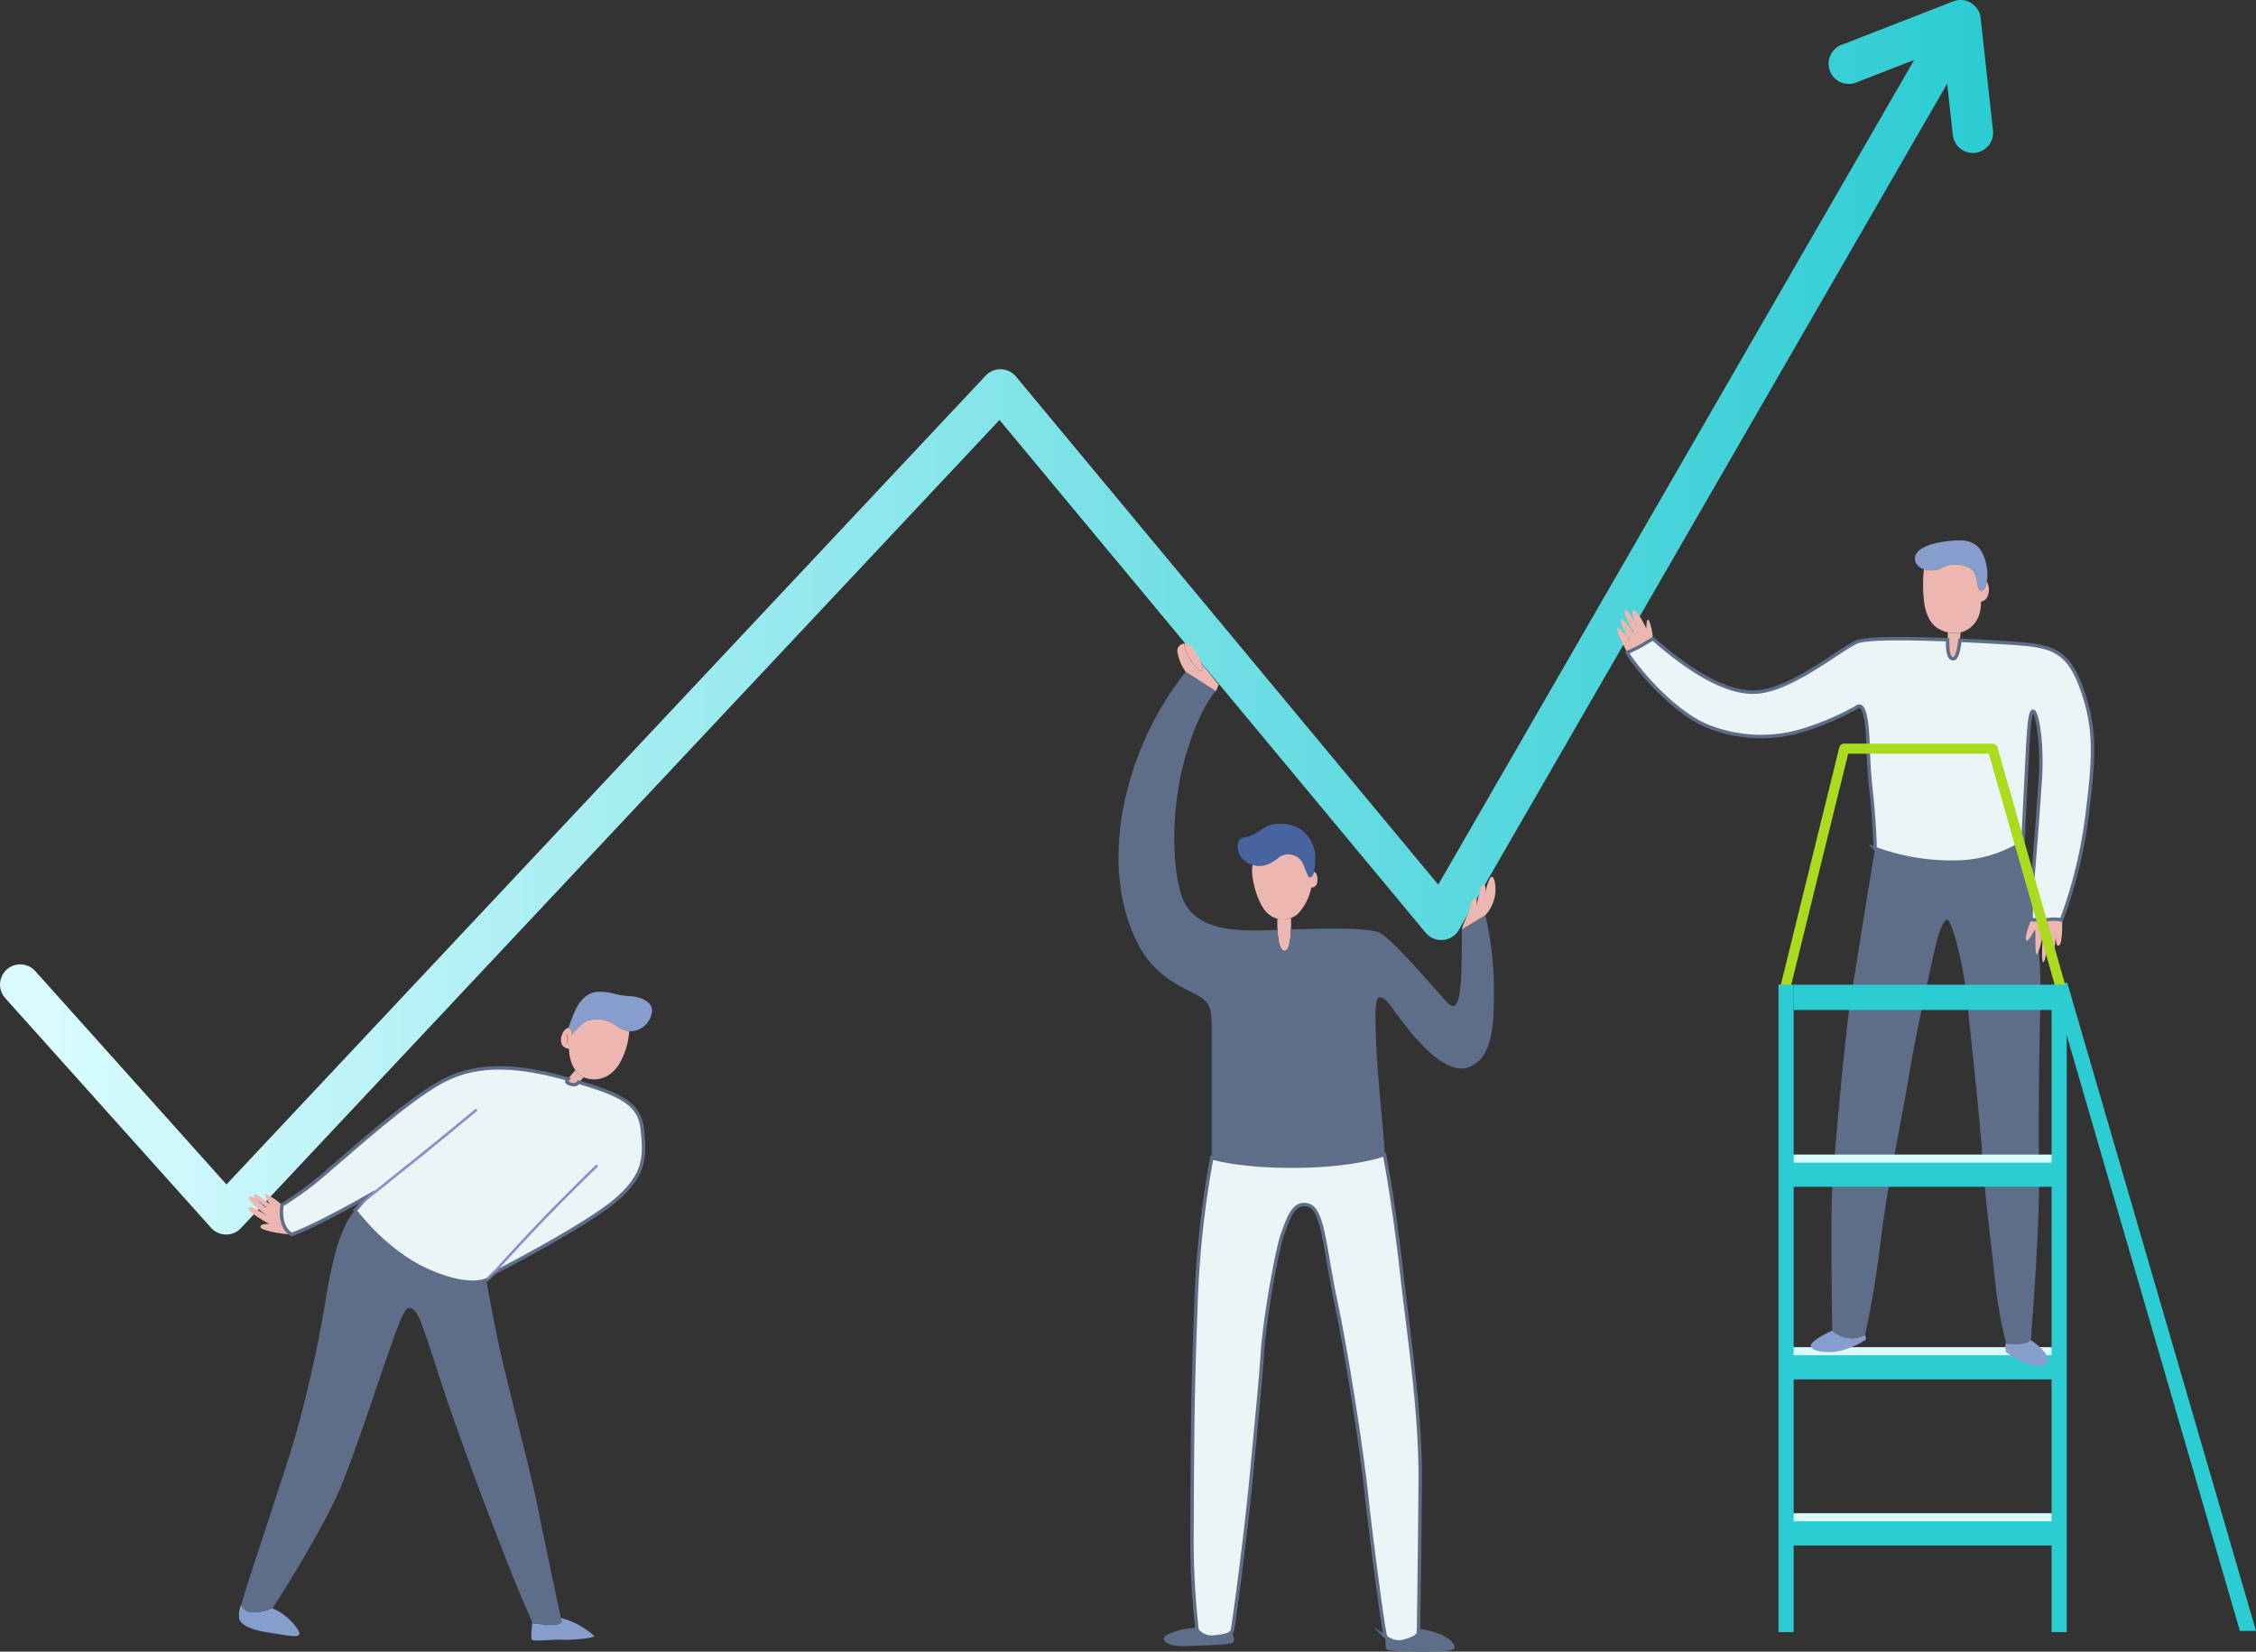 <svg xmlns="http://www.w3.org/2000/svg" xmlns:xlink="http://www.w3.org/1999/xlink" width="327.458" height="239.778" viewBox="0 0 327.458 239.778"><rect x="0" y="0" width="327.458" height="239.778" fill="#333333" stroke="none"/><defs><linearGradient id="a" y1="0.5" x2="1" y2="0.5" gradientUnits="objectBoundingBox"><stop offset="0" stop-color="#dbfcff"/><stop offset="1" stop-color="#2cccd3"/></linearGradient></defs><g transform="translate(-151.258 -273)"><path d="M394.724,382.638c-.4-.011-.6-.035-.6-.035s-.021-1.3.093-3.575c-.495-3.285-1.006-6.113-1.285-7.655a18.527,18.527,0,0,1-9.983,2.887,32.067,32.067,0,0,1-11.467-1.971c-.641,3.531-2.659,16.412-3.531,21.772s-2.429,23.056-2.7,27.6,0,20.625,0,20.625a4.212,4.212,0,0,0,2.565,1.1,3.2,3.2,0,0,0,2.058-.349,1.013,1.013,0,0,0,.143-.108s1.375-6.051,2.292-13.842,3.208-18.29,4.081-23.836,3.3-16.363,3.8-18.518,1.147-4.18,1.789-4.083,2.337,6.466,2.841,11.6,1.787,16.318,2.245,23.056,1.284,12.422,1.79,17.51a65.426,65.426,0,0,0,1.606,9.183c.026.106.042.168.042.168s2.685.4,3.546-.521a.365.365,0,0,1,.031-.029s1.283-15.723,1.191-23.607.006-19.254.229-26.219A75.587,75.587,0,0,0,394.724,382.638Z" transform="translate(51.954 23.897)" fill="#5e6d88"/><path d="M440.541,291.951l-1.794-16.337a2.933,2.933,0,0,0-3.981-2.414l-16.173,6.3a2.933,2.933,0,1,0,2.129,5.465l8.376-3.263L360.019,401.427l-61.293-73.763a2.938,2.938,0,0,0-2.168-1.058,2.905,2.905,0,0,0-2.227.925l-110.2,117.419-27.751-30.969a2.933,2.933,0,0,0-4.37,3.914l29.886,33.353a2.935,2.935,0,0,0,2.15.977h.035a2.937,2.937,0,0,0,2.139-.926L296.336,333.969,358.2,408.416a2.936,2.936,0,0,0,4.8-.409l70.891-122.867.818,7.45a2.935,2.935,0,0,0,2.912,2.615,2.873,2.873,0,0,0,.324-.019A2.938,2.938,0,0,0,440.541,291.951Z" fill="url(#a)"/><g transform="translate(449.195 415.633)"><path d="M418.145,481.889l-27.181-93.52,2.112-.614,27.409,94.133Z" transform="translate(-390.964 -387.756)" fill="#2cccd3"/></g><path d="M226.468,389.466c-1.987-.092-2.6-.7-4.585-.61s-3.025,1.985-3.642,3.6c-.265.691-.479,1.217-.587,1.621.256,0,.4.295.477.747.01.051.017.107.026.163a13.157,13.157,0,0,1,1.648-1.644,3.681,3.681,0,0,1,.635-.329,6.257,6.257,0,0,1,1.592-.2,6.553,6.553,0,0,1,1.134.226c1.31.374,1.966,1.427,3.294,1.52a2.847,2.847,0,0,0,.618-.022,3.2,3.2,0,0,0,2.688-2.9C229.889,390.5,228.452,389.558,226.468,389.466Z" transform="translate(16.129 28.142)" fill="#879dcc"/><path d="M217.962,393.877a.276.276,0,0,0,.121-.055c-.009-.056-.016-.112-.026-.163C218.023,393.732,217.989,393.8,217.962,393.877Z" transform="translate(16.204 29.311)" fill="#8c8cc8"/><path d="M226.673,393.785a10.8,10.8,0,0,1-1.429,4.731,5.052,5.052,0,0,1-1.679,1.723,3.057,3.057,0,0,1-.763.338,3.8,3.8,0,0,1-2.706-.094,3.108,3.108,0,0,1-1.226-1.028,4.435,4.435,0,0,1-.594-1.137,6.945,6.945,0,0,1-.352-1.994,1.221,1.221,0,0,1-1.049-.639,2.14,2.14,0,0,1,.609-2.229.676.676,0,0,1,.382-.148c.263,0,.4.295.483.741-.036.075-.066.147-.094.221a.347.347,0,0,0,.117-.052,13.246,13.246,0,0,1,1.651-1.642,3.548,3.548,0,0,1,.638-.338,6.17,6.17,0,0,1,1.591-.2,6.235,6.235,0,0,1,1.13.227C224.693,392.642,225.346,393.691,226.673,393.785Z" transform="translate(15.914 28.917)" fill="#ecb7b0"/><path d="M218.7,398.006a13.615,13.615,0,0,0-1.07,1.291c-.126.183-.2.326-.188.382.058.183,1,.672,1.494.275.072-.058.154-.131.24-.209.247-.221.526-.493.748-.715A3.1,3.1,0,0,1,218.7,398.006Z" transform="translate(16.078 30.367)" fill="#ecb7b0"/><path d="M185.14,414.052a8.251,8.251,0,0,0-2.337-1.559c-.459-.046.6,1.468.6,1.468s-1.879-1.561-2.292-1.469c-.189.044-.071.328.221.68a14.732,14.732,0,0,1,1.613,1.247,5.118,5.118,0,0,1-1.613-1.247c-.454-.286-.861-.457-1-.267-.368.506,2.979,2.981,2.979,2.981s-2.716-2.016-3.009-1.421,3.009,2.338,3.009,2.338-1.467-.092-1.284.5,4.649,1.171,4.6.984c-.021.007-.045.017-.066.024C186.562,418.314,184.682,417.58,185.14,414.052Z" transform="translate(7.05 33.885)" fill="#ecb7b0"/><path d="M182.736,414.285a14.732,14.732,0,0,0-1.613-1.247A5.119,5.119,0,0,0,182.736,414.285Z" transform="translate(7.255 34.018)" fill="#8c8cc8"/><path d="M232.563,416.993c-4.027,3.411-15.174,9.264-17.227,10.334l-.015.007c-.206.1-.316.162-.316.162l-.917.91a.8.8,0,0,1-.153.08.543.543,0,0,1-.081.036c-.733.3-3.286.962-8.471-1.349-6.285-2.8-10.591-8.756-10.591-8.756l.433-.469,1.409-1.549.036-.044s-7.334,4.21-10.98,5.522l-.065.021s-1.878-.733-1.423-4.259a49.132,49.132,0,0,0,6.652-4.951c4.994-4.262,12.467-10.994,17.183-13.288,4.7-2.288,10.208-2.15,17.689-.039a.851.851,0,0,0-.191.382c.06.184,1.006.675,1.5.278.075-.058.154-.13.242-.213,6.452,1.922,8.845,3.278,9.226,6.872C236.919,410.532,237.007,413.239,232.563,416.993Z" transform="translate(7.986 30.3)" fill="#ecf5f5" stroke="#5e6d88" stroke-miterlimit="10" stroke-width="0.5"/><path d="M179.5,460.507c.01-.05.027-.117.045-.183h0a3.8,3.8,0,0,0-.319,2.292c.184.367.733,1.327,4.171,1.877s4.4.735,4.538.231c.129-.476-1.644-2.9-3.96-3.755a6.551,6.551,0,0,1-2.778.59A1.8,1.8,0,0,1,179.5,460.507Z" transform="translate(6.775 45.505)" fill="#879dcc"/><path d="M216.08,462.99c-1.376-.092-2.568-.229-2.568-.229s-.021-.045-.087-.19h0c.087.19-.318,2.3,0,2.574s2.518-.047,4.489,0,4.491-.281,4.537-.529a11.217,11.217,0,0,0-4.839-2.629c.075.347.118.544.118.544S217.455,463.082,216.08,462.99Z" transform="translate(15.072 45.909)" fill="#879dcc"/><path d="M225.84,473.554c-.465-2.154-2.215-10.291-3.32-15.82-1.284-6.417-4.768-19.158-5.96-25.072-.8-3.99-1.315-6.785-1.562-8.185-.735.3-3.29.959-8.474-1.349-6.282-2.8-10.59-8.755-10.59-8.755-1.146,1.33-2.8,3.987-4.217,12.788a184.132,184.132,0,0,1-4.216,19.206c-1.076,4.078-7.276,22.215-8.022,25.119-.017.066-.035.133-.045.183a1.8,1.8,0,0,0,1.7,1.053,6.551,6.551,0,0,0,2.778-.59l.109-.051s7.609-11.733,10.176-18.333,4.629-13.11,6.463-18.29,2.521-7.425,3.53-6.83,1.283,1.6,4.4,11.138,9.4,25.762,11.138,29.886c1.265,3,1.755,4.1,1.929,4.486.066.145.087.19.087.19s1.192.137,2.568.229,1.651-.459,1.651-.459S225.914,473.9,225.84,473.554Z" transform="translate(6.845 34.343)" fill="#5e6d88"/><path d="M304.949,370.022a5.831,5.831,0,0,0-4.584-.574c-1.259.506-1.787,1.444-3.8,1.812-1.248.226-1.055,3.071,1.1,3.849.109.04.216.071.321.1,1.966.543,3.2-.68,3.988-1.245a2.413,2.413,0,0,1,3.186.8c.528,1.1.87,2.337,1.121,2.245.181-.066.429-.031.6-.805a9.007,9.007,0,0,0,.159-1.418A5.175,5.175,0,0,0,304.949,370.022Z" transform="translate(35.11 23.369)" fill="#4763a0"/><path d="M306.968,376.577c-.044,1.122-.895,1.025-.895,1.025a7.883,7.883,0,0,1-2,3.882,3.3,3.3,0,0,1-.946.534,3.17,3.17,0,0,1-1.765.169,3.229,3.229,0,0,1-1.607-.822h-.007a3.513,3.513,0,0,1-.528-.594,6.832,6.832,0,0,1-.646-1.136c-.841-1.8-1.3-4.225-1.012-5.3h.009c1.966.544,3.2-.681,3.99-1.245a2.4,2.4,0,0,1,3.182.8c.529,1.1.873,2.339,1.121,2.243.178-.066.426-.03.594-.8C306.748,375.425,307,375.778,306.968,376.577Z" transform="translate(35.52 24.241)" fill="#ecb7b0"/><path d="M302.415,380.217a3.181,3.181,0,0,1-1.762.165l-.227-.053c0-.011-.017.717.029,1.626.071,1.357.311,3.084,1.056,3.038.631-.038.835-1.678.894-3.1C302.429,381.22,302.422,380.6,302.415,380.217Z" transform="translate(36.235 26.045)" fill="#ecb7b0"/><path d="M336.365,396.771a47.733,47.733,0,0,0-1.245-9.977l-3.348,2.042a1.12,1.12,0,0,0-.052.113s0,6.355-.184,7.884-.365,4.4-2.077,2.506-7.64-8.847-9.6-9.953c-1.419-.807-7.987-.671-12.955-.515-.058,1.424-.262,3.064-.894,3.1-.746.046-.986-1.68-1.056-3.038-1.053.034-1.964.063-2.634.075-3.851.06-9.488-.172-11.184-4.767-1.622-4.4-1.649-13.447.549-20.78s4.339-9.167,4.339-9.167-3.407-2.012-4.4-2.816a45.749,45.749,0,0,0-9.106,19.99c-1.833,10.327.672,17.052,2.751,20.5s5.132,4.98,7.577,6.2,2.567,2.139,2.567,5.439v18.4s3.974,1.284,12.224,1.223,12.65-1.588,12.832-1.711c.039-.025.048-.221.034-.558h0c-.047-1.325-.436-4.908-.827-9.587-.49-5.868-.733-11.8-.184-12.468,0,0,.491-.916,2.078,1.283s6.969,9.963,10.939,8.74S336.365,401.966,336.365,396.771Z" transform="translate(31.732 19.065)" fill="#5e6d88"/><path d="M294.681,464.438a2.776,2.776,0,0,1-2.688-.978s-.016-.114-.04-.319c-1.745,0-4.039.669-4.605,1.235-.61.61.367,1.529,3.116,1.406s6.478-.126,6.783-.583c.214-.316.011-.984-.232-1.5C296.8,464.019,296.261,464.288,294.681,464.438Z" transform="translate(33.017 46.189)" fill="#5e6d88"/><path d="M315.653,465.084a2.923,2.923,0,0,1-2.55-.64c-.108.735-.067,1.693.229,1.863.428.246,8.19.426,9.41,0,1.178-.414-.641-2.569-4.882-3.064,0,.267-.007.439-.007.5C317.852,464.29,317,464.717,315.653,465.084Z" transform="translate(39.303 46.214)" fill="#5e6d88"/><path d="M320.836,424.517c-1.039-9.327-2.409-16.709-2.447-16.684-.181.123-4.583,1.651-12.832,1.711s-12.224-1.223-12.224-1.223a142.148,142.148,0,0,0-2.322,22.125c-.549,13.934-.488,22.978-.549,31.779a118.971,118.971,0,0,0,.694,14.35c.024.205.04.319.04.319a2.776,2.776,0,0,0,2.688.978c1.58-.149,2.118-.419,2.333-.742a.872.872,0,0,0,.112-.236c.121-.429,1.894-13.2,2.81-22.98s1.254-12.987,1.559-17.509,2.046-14.577,2.9-16.961,1.649-4.888,3.79-4.217,2.323,6.356,3.911,13.814,3.788,21.636,4.462,27.989,2.567,20.7,2.812,20.861a.144.144,0,0,1,.016.012,2.923,2.923,0,0,0,2.55.64c1.345-.367,2.2-.794,2.2-1.344,0-.058,0-.23.007-.5.031-2.35.185-12.4.239-21.566C323.646,444.931,321.874,433.87,320.836,424.517Z" transform="translate(33.815 32.754)" fill="#ecf5f5" stroke="#5e6d88" stroke-miterlimit="10" stroke-width="0.5"/><path d="M324.709,377.56c-.081.456-.124.79-.124.79C324.641,378.052,324.679,377.795,324.709,377.56Z" transform="translate(42.105 25.4)" fill="#8c8cc8"/><path d="M326.128,375.507a6.941,6.941,0,0,0-.793,2.574c-.03.235-.068.492-.124.791,0,0,.043-.334.124-.791.261-2.081-.426-1.807-.674-.86-.276,1.054-.641,2.659-.641,2.659.457-2.384-.641-1.283-.825-.23s-1.33,3.119-1.172,3.375v0l3.348-2.042h0a5.1,5.1,0,0,0,1.245-2.2C327.155,377.174,326.678,374.929,326.128,375.507Z" transform="translate(41.479 24.879)" fill="#ecb7b0"/><path d="M294.743,354.136l-2.476-3.085c.218.6.261,1.069,0,1.115-.786.133-3.167-3.919-2.307-3.99a1.091,1.091,0,0,0-1.221,1.1,7.407,7.407,0,0,0,1.221,3h0l4.4,2.816Z" transform="translate(33.398 18.262)" fill="#ecb7b0"/><path d="M289.723,351.48c.993.8,4.4,2.816,4.4,2.816Z" transform="translate(33.636 19.065)" fill="#8c8cc8"/><path d="M292.065,351.051c-.43-1.2-1.552-2.935-2.307-2.875-.86.071,1.521,4.123,2.307,3.99C292.326,352.12,292.282,351.653,292.065,351.051Z" transform="translate(33.6 18.262)" fill="#ecb7b0"/><path d="M388.61,380.532s-1.008,2.476-.733,2.981,1.1-1.377,1.284-1.49-.093,3.644.273,3.551.919-3.116.919-3.116-.367,4.217,0,4.263.919-3.849.919-3.849-.185,2.7.272,2.749.689-2.887.689-2.887-.183,1.787.414,1.557.465-3.975.465-3.975S389.619,379.249,388.61,380.532Z" transform="translate(57.468 25.968)" fill="#ecb7b0"/><path d="M385.293,339.923c-.367-2.292-1.465-3.851-3.941-3.806s-7.014.733-6.417,3.071a1.86,1.86,0,0,0,1.249,1.1,3.325,3.325,0,0,0,2.693-.23c1.786-.962,4.216-.229,4.673.824s.414,2.751.963,2.567c.331-.108.672-.541.817-1.357A6.488,6.488,0,0,0,385.293,339.923Z" transform="translate(54.323 15.332)" fill="#879dcc"/><path d="M385.379,342.779c-.088,1.482-1.142,1.546-1.142,1.546.085,2.429-1.228,4.049-2.957,4.468a4.111,4.111,0,0,1-1.833,0,5.081,5.081,0,0,1-1.349-.521,3.635,3.635,0,0,1-1.438-1.577,6.591,6.591,0,0,1-.6-1.827,20.206,20.206,0,0,1-.1-5.264,3.315,3.315,0,0,0,2.693-.229c1.789-.961,4.217-.226,4.671.828s.418,2.743.961,2.569c.337-.112.675-.544.82-1.365A2.567,2.567,0,0,1,385.379,342.779Z" transform="translate(54.554 16.016)" fill="#ecb7b0"/><path d="M378.752,346.863c-.022.322-.041.692-.05,1.075-.029,1.311.086,2.758.8,2.758.574,0,.851-1.442.983-2.681.046-.433.073-.838.092-1.152A4.006,4.006,0,0,1,378.752,346.863Z" transform="translate(55.251 17.943)" fill="#ecb7b0"/><path d="M345.3,348.413a8.234,8.234,0,0,0-.578-2.67c-.4-.454-.354,1.242-.354,1.242s-1.362-2.958-1.914-2.706c-.435.2.272,1.815.6,2.508l.154.317s-.062-.124-.154-.317c-.4-.8-1.447-2.819-1.812-2.523-.454.368,1.411,3.445,1.411,3.445s-1.561-2.27-1.966-2.119c-.3.114.563,1.909,1.01,2.729a1.559,1.559,0,0,1,.251.4c0,.039-.1-.128-.251-.4-.434-.58-1.3-1.567-1.564-1.418-.353.2,1.454,3.516,1.454,3.516s.824-.367,1.559-.733S345.3,348.413,345.3,348.413Z" transform="translate(45.87 17.304)" fill="#ecb7b0"/><path d="M342.471,346.288c.092.193.154.317.154.317Z" transform="translate(46.45 17.803)" fill="#8c8cc8"/><path d="M341.63,347.919a1.559,1.559,0,0,0-.251-.4C341.527,347.791,341.63,347.957,341.63,347.919Z" transform="translate(46.185 18.103)" fill="#8c8cc8"/><path d="M407.249,354.826c-1.97-5.5-4.4-6.186-9.533-6.532-1.781-.119-4.823-.307-8.139-.457-.132,1.239-.409,2.681-.983,2.681-.718,0-.833-1.447-.8-2.758-5.766-.229-11.811-.295-13.222.329-2.384,1.053-9.168,6.737-14.255,7.242S349.037,351.138,345,347.6c0,0-1.421.9-2.154,1.271s-1.559.733-1.559.733c.367.917,5.868,8.2,11.5,10.633a20.837,20.837,0,0,0,14.348.551,40.852,40.852,0,0,0,7.425-3.208c.367-.321,1.008-.5,1.375,1.789.451,2.815.183,5.178.735,10.175s.6,8.525.6,8.525a32.068,32.068,0,0,0,11.467,1.971,18.527,18.527,0,0,0,9.983-2.887s.414-8.068.6-11.917.367-7.517.963-7.059,1.283,4.951.962,9.808-.641,9.076-1.009,13.431c-.108,1.294-.179,2.429-.227,3.392-.114,2.279-.093,3.575-.093,3.575s.2.024.6.035,1.025.011,1.877-.035a5.517,5.517,0,0,1,1.925.042,67.435,67.435,0,0,0,3.714-15.215C409.176,364.316,409.22,360.326,407.249,354.826Z" transform="translate(46.163 18.121)" fill="#ecf5f5" stroke="#5e6d88" stroke-miterlimit="10" stroke-width="0.5"/><g transform="translate(409.777 380.958)"><path d="M399.724,395.575a.731.731,0,0,1-.7-.533l-9.614-33.717H368.992l-8.3,33.691a.733.733,0,0,1-1.423-.351l8.433-34.249a.732.732,0,0,1,.712-.558H389.96a.734.734,0,0,1,.706.532l9.764,34.249a.735.735,0,0,1-.5.906A.714.714,0,0,1,399.724,395.575Z" transform="translate(-359.251 -359.858)" fill="#aadb1e"/></g><g transform="translate(409.41 415.939)"><rect width="38.138" height="3.667" transform="translate(2.2 0.019)" fill="#2cccd3"/><g transform="translate(1.971 24.675)"><rect width="38.366" height="3.669" transform="translate(0 1.012)" fill="#2cccd3"/><rect width="38.366" height="1.171" fill="#dbfcff"/></g><g transform="translate(1.528 52.636)"><rect width="38.256" height="3.666" transform="translate(0 1.012)" fill="#2cccd3"/><rect width="38.256" height="1.169" fill="#dbfcff"/></g><g transform="translate(1.528 76.745)"><rect width="38.809" height="3.667" transform="translate(0 1.014)" fill="#2cccd3"/><rect width="38.809" height="1.171" fill="#dbfcff"/></g><rect width="2.2" height="94.002" fill="#2cccd3"/><g transform="translate(39.635)"><rect width="2.2" height="94.002" fill="#2cccd3"/></g></g><path d="M368.4,429.523a4.212,4.212,0,0,1-2.565-1.1c-.5.205-3.085,1.453-3.117,2.186s2.292,1.223,4.34.733a12.088,12.088,0,0,0,3.665-1.621,1.563,1.563,0,0,0-.122-.656A3.509,3.509,0,0,1,368.4,429.523Z" transform="translate(51.368 37.756)" fill="#879dcc"/><path d="M385.569,430.038s-.016-.062-.042-.168h0a2.9,2.9,0,0,0,0,1.4c.058.016,3.452,2.614,5.435,1.912,1.854-.657-.551-2.857-1.847-3.669C388.253,430.439,385.569,430.038,385.569,430.038Z" transform="translate(56.889 38.022)" fill="#879dcc"/><g transform="translate(233.431 423.096)"><path d="M217.462,395.11a.081.081,0,0,1-.047-.014.092.092,0,0,1-.03-.127,1.435,1.435,0,0,0-.007-1.083.091.091,0,1,1,.169-.067,1.58,1.58,0,0,1-.006,1.247A.093.093,0,0,1,217.462,395.11Z" transform="translate(-217.371 -393.761)" fill="#dc847f"/></g><g transform="translate(203.211 434.004)"><path d="M210.3,402.859c-.066.06-6.643,5.494-10.406,8.485-1.438,1.136-2.5,1.995-3.382,2.707-1.349,1.091-2.273,1.847-3.454,2.728l1.409-1.549c.557-.439,1.129-.91,1.818-1.467.88-.711,1.943-1.569,3.373-2.715,3.762-2.983,10.34-8.417,10.406-8.469a.179.179,0,0,1,.257.022A.184.184,0,0,1,210.3,402.859Z" transform="translate(-193.057 -402.536)" fill="#8c8cc8"/><g transform="translate(18.684 8.111)"><path d="M224.17,409.378c-.045.044-4.409,4.217-8.663,8.705-2.839,2.993-4.855,5.207-5.991,6.491l-.015.007c-.206.1-.316.162-.316.162l-.917.91a.8.8,0,0,1-.153.08.156.156,0,0,1,.029-.2c.117-.127.425-.471.895-.991,1.115-1.232,3.189-3.536,6.2-6.712,4.261-4.488,8.625-8.668,8.668-8.712a.178.178,0,0,1,.259.007A.185.185,0,0,1,224.17,409.378Z" transform="translate(-208.089 -409.062)" fill="#8c8cc8"/></g></g></g></svg>